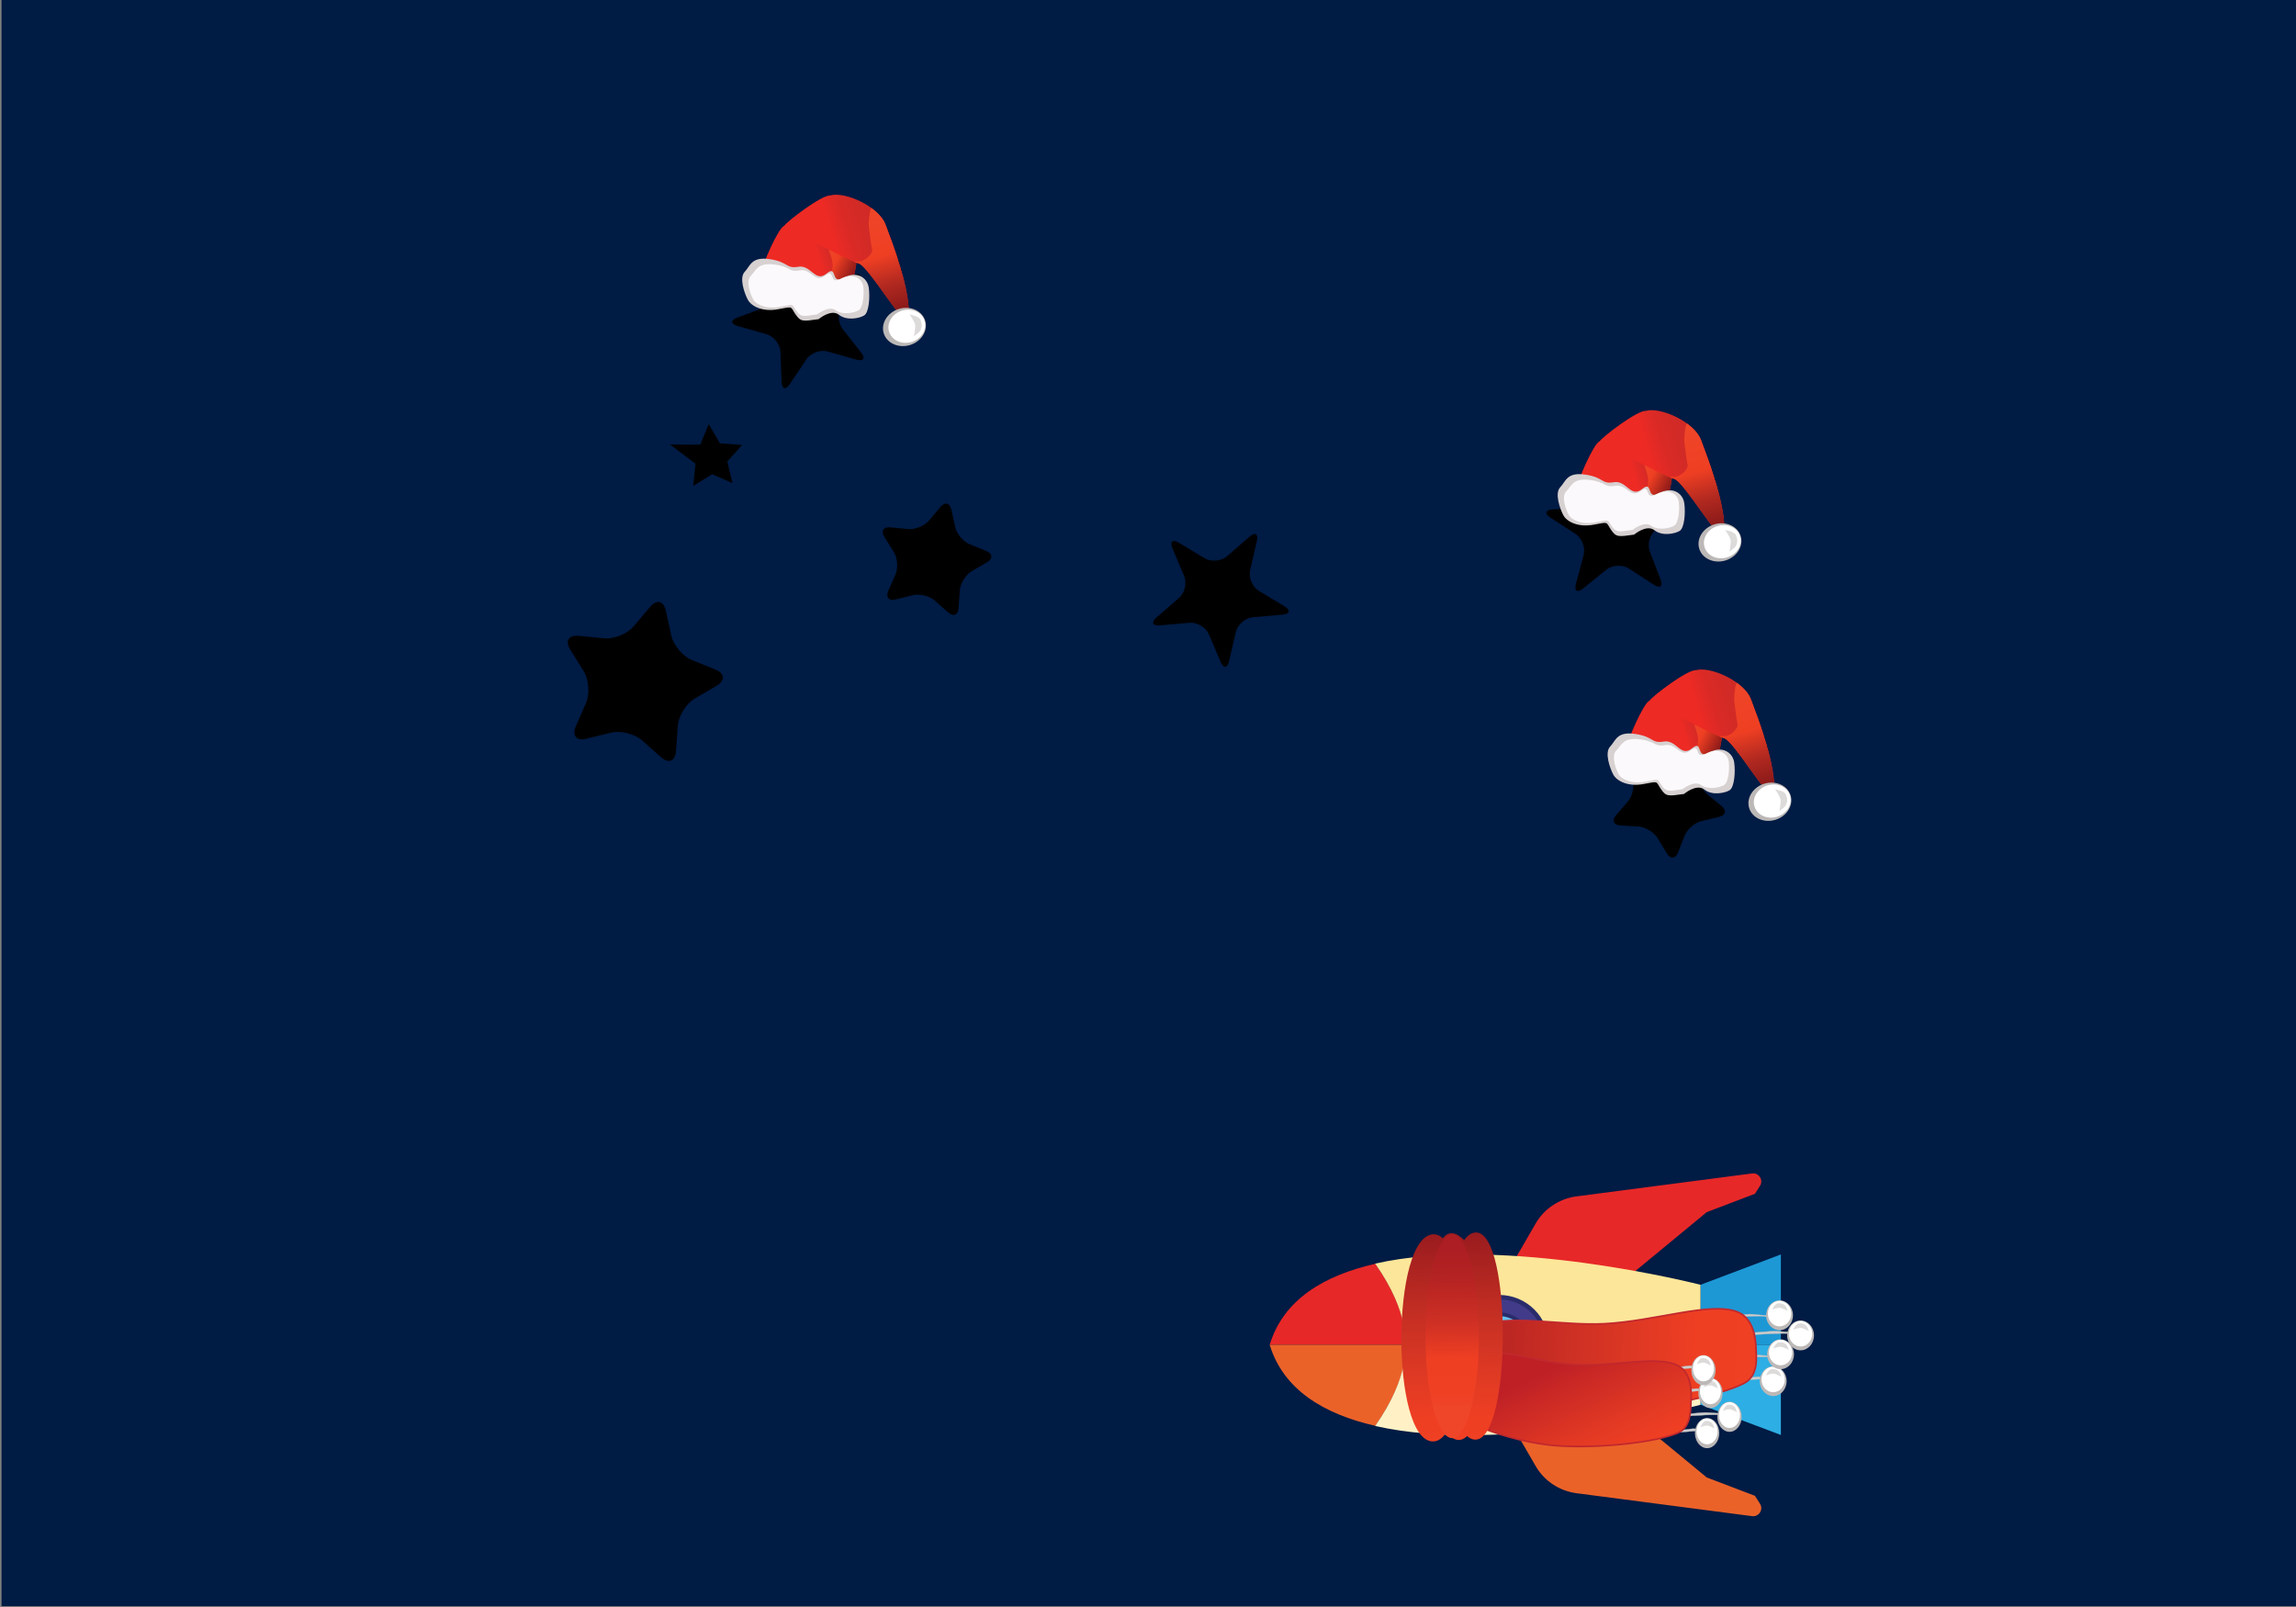 <?xml version="1.0" encoding="utf-8"?>
<!-- Generator: Adobe Illustrator 24.3.0, SVG Export Plug-In . SVG Version: 6.00 Build 0)  -->
<svg version="1.1" xmlns="http://www.w3.org/2000/svg" xmlns:xlink="http://www.w3.org/1999/xlink" x="0px" y="0px"
	 viewBox="0 0 1400 980" style="enable-background:new 0 0 1400 980;" xml:space="preserve">
<rect x="0" y="0" width="1400" height="980" fill="#808080" stroke="none"/>
<style type="text/css">
	.xrocket0{fill:#001B44;}
	.xrocket1{fill:#F9F0DF;}
	.xrocket2{fill:#E72828;}
	.xrocket3{fill:#1D98D5;}
	.xrocket4{fill:#FCE699;}
	.xrocket5{fill:#EB6229;}
	.xrocket6{fill:#2DAEE4;}
	.xrocket7{fill:#FFF1C5;}
	.xrocket8{fill:#292C6A;}
	.xrocket9{fill:#413B89;}
	.xrocket10{fill:#4C4C9A;}
	.xrocket11{fill:#67C0EC;}
	.xrocket12{fill:#94D9F7;}
	.xrocket13{fill:url(#SVGID_1_);}
	.xrocket14{fill:url(#SVGID_2_);}
	.xrocket15{fill:url(#SVGID_3_);}
	.xrocket16{fill:url(#SVGID_4_);}
	.xrocket17{fill:#D7D1D1;}
	.xrocket18{fill:#FBF9FB;}
	.xrocket19{fill:#BCB8B7;}
	.xrocket20{fill:#FFFFFF;}
	.xrocket21{fill:#DDDBDA;}
	.xrocket22{fill:url(#SVGID_5_);}
	.xrocket23{fill:url(#SVGID_6_);}
	.xrocket24{fill:url(#SVGID_7_);}
	.xrocket25{fill:url(#SVGID_8_);}
	.xrocket26{fill:url(#SVGID_9_);}
	.xrocket27{fill:url(#SVGID_10_);}
	.xrocket28{fill:url(#SVGID_11_);}
	.xrocket29{fill:url(#SVGID_12_);}
	.xrocket30{fill:#CCCCCC;stroke:#B3B3B3;stroke-width:0.185;}
	.xrocket31{fill:#CCCCCC;stroke:#B3B3B3;stroke-width:0.183;}
	.xrocket32{fill:#CCCCCC;stroke:#B3B3B3;stroke-width:0.238;}
	.xrocket33{fill:url(#SVGID_13_);stroke:#C1282D;}
	.xrocket34{fill:#CCCCCC;stroke:#B3B3B3;stroke-width:0.177;}
	.xrocket35{fill:#CCCCCC;stroke:#B3B3B3;stroke-width:0.227;}
	.xrocket36{fill:url(#SVGID_14_);stroke:#C1282D;}
	.xrocket37{fill:url(#SVGID_15_);}
	.xrocket38{fill:url(#SVGID_16_);}
</style>
<g id="_x31_">
	<rect x="0.93" y="-0.51" class="xrocket0" width="100%" height="100%"/>
	<path class="xrocket0" d="M321.68,171.19"/>
	<g>
		<path class="star" d="M1021.7,306.74c4.7-0.25,5.54,1.97,1.89,4.93l-14.01,11.35c-3.65,2.96-5.26,8.97-3.58,13.36l6.47,16.83
			c1.69,4.39-0.16,5.89-4.1,3.33l-15.14-9.82c-3.95-2.56-10.16-2.22-13.81,0.73l-14.01,11.35c-3.66,2.96-5.65,1.67-4.44-2.88
			l4.66-17.42c1.21-4.54-1.02-10.36-4.96-12.92l-15.13-9.81c-3.95-2.56-3.33-4.86,1.36-5.11l18.02-0.95
			c4.7-0.25,9.53-4.17,10.75-8.71l4.67-17.43c1.22-4.54,3.59-4.66,5.28-0.27l6.47,16.83c1.69,4.39,6.92,7.78,11.6,7.53
			L1021.7,306.74z"/>
		<path class="star" d="M761.83,327.36c3.55-3.08,5.59-1.86,4.52,2.73l-4.06,17.56c-1.06,4.58,1.36,10.32,5.4,12.74l15.45,9.3
			c4.03,2.42,3.5,4.74-1.18,5.15l-17.98,1.57c-4.68,0.4-9.38,4.49-10.44,9.07l-4.07,17.57c-1.05,4.58-3.43,4.79-5.26,0.46
			l-7.04-16.6c-1.84-4.33-7.17-7.54-11.86-7.12l-17.97,1.56c-4.68,0.41-5.62-1.78-2.06-4.86l13.62-11.83
			c3.55-3.08,4.95-9.15,3.12-13.47l-7.04-16.62c-1.83-4.33-0.04-5.89,4-3.47l15.45,9.3c4.03,2.42,10.23,1.88,13.79-1.2
			L761.83,327.36z"/>
		<path class="star" d="M1030.92,457.6c3.59-2.3,6.23-0.71,5.88,3.54l-0.9,10.85c-0.35,4.25,2.06,9.93,5.35,12.63l8.43,6.89
			c3.3,2.71,2.59,5.71-1.54,6.68l-10.61,2.5c-4.14,0.97-8.81,5.03-10.35,8.99l-3.96,10.15c-1.55,3.97-4.62,4.24-6.83,0.6l-5.65-9.32
			c-2.21-3.64-7.5-6.83-11.75-7.07l-10.88-0.63c-4.25-0.25-5.46-3.08-2.68-6.31l7.12-8.25c2.78-3.23,4.17-9.24,3.09-13.37
			l-2.76-10.53c-1.09-4.12,1.24-6.15,5.18-4.5l10.04,4.21c3.93,1.65,10.08,1.11,13.66-1.19L1030.92,457.6z"/>
		<path class="star" d="M520.08,167.74c4.41-1.62,5.88,0.25,3.27,4.16l-10.04,14.99c-2.62,3.9-2.38,10.13,0.53,13.82l11.15,14.18
			c2.91,3.69,1.59,5.67-2.94,4.39l-17.36-4.91c-4.53-1.28-10.37,0.87-12.99,4.78l-10.04,14.99c-2.62,3.91-4.9,3.26-5.08-1.44
			l-0.69-18.03c-0.18-4.7-4.03-9.59-8.55-10.87l-17.35-4.92c-4.52-1.28-4.62-3.65-0.21-5.28l16.93-6.23
			c4.41-1.62,7.88-6.8,7.7-11.49l-0.68-18.03c-0.18-4.7,2.05-5.52,4.96-1.82l11.15,14.17c2.91,3.7,8.9,5.39,13.31,3.77
			L520.08,167.74z"/>
		<polygon class="star" points="422.72,296.29 424.09,282.8 408.51,271.02 427,271.17 432.15,258.62 438.97,270.34 452.49,271.36 
			443.46,281.46 446.66,294.64 434.26,289.17 		"/>
		<path class="star" d="M396.47,370.02c3.92-4.66,8.2-3.6,9.51,2.34l3.33,15.19c1.31,5.94,6.99,12.68,12.62,14.96l14.41,5.86
			c5.63,2.29,5.95,6.69,0.71,9.76L423.64,426c-5.25,3.07-9.89,10.56-10.33,16.62l-1.12,15.51c-0.43,6.07-4.51,7.73-9.07,3.69
			L391.5,451.5c-4.55-4.03-13.11-6.14-19.01-4.69l-15.1,3.73c-5.91,1.46-8.74-1.91-6.31-7.48l6.22-14.26
			c2.44-5.57,1.8-14.36-1.41-19.53l-8.22-13.2c-3.21-5.17-0.88-8.91,5.17-8.32l15.48,1.52c6.05,0.59,14.21-2.73,18.13-7.38
			L396.47,370.02z"/>
		<path class="star" d="M573.44,309.16c2.75-3.26,5.74-2.52,6.66,1.64l2.34,10.64c0.92,4.17,4.9,8.88,8.85,10.48l10.09,4.1
			c3.95,1.6,4.17,4.68,0.5,6.83l-9.4,5.52c-3.67,2.15-6.93,7.4-7.23,11.65l-0.79,10.87c-0.3,4.25-3.16,5.41-6.35,2.58l-8.15-7.23
			c-3.19-2.83-9.18-4.3-13.32-3.28l-10.57,2.61c-4.14,1.02-6.13-1.34-4.43-5.24l4.37-9.98c1.71-3.9,1.25-10.06-0.99-13.68
			l-5.76-9.25c-2.25-3.62-0.62-6.24,3.62-5.83l10.84,1.06c4.24,0.41,9.96-1.92,12.71-5.17L573.44,309.16z"/>
	</g>
	<g class="rocket">
		<path class="xrocket2" d="M914.3,784.3l22.1-38.2c5.2-9,14.4-15.1,24.8-16.5l107.2-14c4.1-0.5,7,4,4.8,7.5l-3.1,4.9l-29.4,11.2
			l-54.8,45.2h-71.6V784.3z"/>
		<polygon class="xrocket3" points="1036.9,820.1 1085.9,820.1 1085.9,765 1036.9,783.5 		"/>
		<path class="xrocket2" d="M774.2,820.1h82.3c0,0,3.9-18.5-17.9-49.4C807.3,777.8,782.5,792.6,774.2,820.1z"/>
		<path class="xrocket4" d="M856.4,820.1h180.5v-36.6c0,0-119.7-30.8-198.4-12.9C860.3,801.6,856.4,820.1,856.4,820.1z"/>
		<path class="xrocket5" d="M914.3,855.9l22.1,38.2c5.2,9,14.4,15.1,24.8,16.5l107.2,14c4.1,0.5,7-4,4.8-7.5l-3.1-4.9l-29.4-11.2
			l-54.8-45.2h-71.6V855.9z"/>
		<polygon class="xrocket6" points="1036.9,820.1 1085.9,820.1 1085.9,875.1 1036.9,856.6 		"/>
		<path class="xrocket5" d="M774.2,820.1h82.3c0,0,3.9,18.5-17.9,49.4C807.3,862.4,782.5,847.5,774.2,820.1z"/>
		<path class="xrocket7" d="M856.4,820.1h180.5v36.6c0,0-119.7,30.8-198.4,12.9C860.3,838.5,856.4,820.1,856.4,820.1z"/>
		<g>
			<circle class="xrocket8" cx="914.1" cy="820.1" r="30.4"/>
			<circle class="xrocket9" cx="914.1" cy="820.1" r="27.7"/>
			<g>
				<g>
					<path class="xrocket10" d="M909.1,842.5c0,0.3-0.1,0.6-0.2,1c-0.5,1.5-2.2,2.3-3.7,1.8c-10.7-3.8-17.8-13.9-17.8-25.2
						c0-6.6,2.4-13,6.9-17.9c1.1-1.2,2.9-1.3,4.1-0.2c1.2,1.1,1.3,2.9,0.2,4.1c-3.5,3.8-5.4,8.8-5.4,14c0,8.8,5.6,16.7,13.9,19.7
						C908.4,840.1,909.1,841.3,909.1,842.5z"/>
				</g>
			</g>
			<circle class="xrocket8" cx="914.1" cy="820.1" r="19.8"/>
			<circle class="xrocket11" cx="914.1" cy="820.1" r="17.5"/>
			<circle class="xrocket12" cx="906.8" cy="823.7" r="9.1"/>
		</g>
	</g>
	<g>
		
			<linearGradient id="SVGID_1_" gradientUnits="userSpaceOnUse" x1="467.305" y1="155.645" x2="527.109" y2="155.645" gradientTransform="matrix(0.958 -0.287 0.287 0.958 -28.248 152.114)">
			<stop  offset="0" style="stop-color:#EE2A24"/>
			<stop  offset="0.61" style="stop-color:#EE2A24"/>
			<stop  offset="0.632" style="stop-color:#E72A25"/>
			<stop  offset="0.717" style="stop-color:#D92A26"/>
			<stop  offset="0.821" style="stop-color:#D22A26"/>
			<stop  offset="1" style="stop-color:#D02A27"/>
			<stop  offset="1" style="stop-color:#C62825"/>
			<stop  offset="1" style="stop-color:#9D201D"/>
			<stop  offset="1" style="stop-color:#771816"/>
			<stop  offset="1" style="stop-color:#571110"/>
			<stop  offset="1" style="stop-color:#3B0C0B"/>
			<stop  offset="1" style="stop-color:#250807"/>
			<stop  offset="1" style="stop-color:#140404"/>
			<stop  offset="1" style="stop-color:#090202"/>
			<stop  offset="1" style="stop-color:#020000"/>
			<stop  offset="1" style="stop-color:#000000"/>
		</linearGradient>
		<path class="xrocket13" d="M464.07,167.09c0.14-4.61,10.56-28.29,14.05-29.33c3.49-1.05,42.61,10.08,44.07,14.96
			c1.47,4.89-2.31,22.77-5.11,23.61C514.29,177.17,464.07,167.09,464.07,167.09z"/>
		
			<linearGradient id="SVGID_2_" gradientUnits="userSpaceOnUse" x1="506.368" y1="157.787" x2="522.2" y2="173.619" gradientTransform="matrix(0.958 -0.287 0.287 0.958 -28.248 152.114)">
			<stop  offset="0" style="stop-color:#EF4629"/>
			<stop  offset="0.33" style="stop-color:#EF3F23"/>
			<stop  offset="1" style="stop-color:#7E1416"/>
		</linearGradient>
		<path class="xrocket14" d="M522.52,156.05c-4.77-1.63-15.77-4.87-16.84-4.55c-1.31,0.39,2.88,6.88,1.92,11.86
			c-0.96,4.98,0.32,5.82,1.46,8.94c0.52,1.43,1.31,2.6,2.32,3.52c3.09,0.45,5.2,0.66,5.71,0.51
			C519.42,175.63,522.44,163.02,522.52,156.05z"/>
		
			<linearGradient id="SVGID_3_" gradientUnits="userSpaceOnUse" x1="489.184" y1="165.098" x2="549.846" y2="165.098" gradientTransform="matrix(0.958 -0.287 0.287 0.958 -28.248 152.114)">
			<stop  offset="0" style="stop-color:#EE2A24"/>
			<stop  offset="0.434" style="stop-color:#EE2A24"/>
			<stop  offset="0.445" style="stop-color:#EC2A24"/>
			<stop  offset="0.597" style="stop-color:#DB2A26"/>
			<stop  offset="0.769" style="stop-color:#D22A26"/>
			<stop  offset="1" style="stop-color:#D02A27"/>
			<stop  offset="1" style="stop-color:#C62825"/>
			<stop  offset="1" style="stop-color:#9D201D"/>
			<stop  offset="1" style="stop-color:#771816"/>
			<stop  offset="1" style="stop-color:#571110"/>
			<stop  offset="1" style="stop-color:#3B0C0B"/>
			<stop  offset="1" style="stop-color:#250807"/>
			<stop  offset="1" style="stop-color:#140404"/>
			<stop  offset="1" style="stop-color:#090202"/>
			<stop  offset="1" style="stop-color:#020000"/>
			<stop  offset="1" style="stop-color:#000000"/>
		</linearGradient>
		<path class="xrocket15" d="M478.12,137.76c1.77-2.77,22.92-18.96,28.16-18.56c8.68-2.6,29.53,6.52,33.72,17.87
			c4.19,11.35,15.49,39.88,14.11,57.63c-1.77,7.23-24.44-32.65-30.72-34.14C517.12,159.08,478.12,137.76,478.12,137.76z"/>
		
			<linearGradient id="SVGID_4_" gradientUnits="userSpaceOnUse" x1="536.932" y1="136.405" x2="536.932" y2="208.563" gradientTransform="matrix(0.958 -0.287 0.287 0.958 -28.248 152.114)">
			<stop  offset="0" style="stop-color:#EF4629"/>
			<stop  offset="0.412" style="stop-color:#EF3F23"/>
			<stop  offset="0.66" style="stop-color:#B22920"/>
			<stop  offset="0.882" style="stop-color:#8C1A19"/>
			<stop  offset="1" style="stop-color:#7E1416"/>
		</linearGradient>
		<path class="xrocket16" d="M540,137.07c-1.39-3.77-4.63-7.29-8.64-10.22c-1.15,1.33-1.45,7-1.63,8.7c-0.18,1.78,0.43,5.75,0.83,8.5
			c0.39,2.75,0.68,6.1,1.19,7.81c0.51,1.71-1.49,4.6-4.28,6.3c-2.79,1.7-3.08,1.21-6.51,1.23c0,0,0.09,0.15,0.23,0.41
			c0.93,0.37,1.68,0.64,2.2,0.76c6.28,1.48,28.94,41.37,30.72,34.14C555.5,176.95,544.19,148.42,540,137.07z"/>
		<path class="xrocket17" d="M499.14,194.64c-9.62,1.33-10.87,1.71-14.1-3.01c-3.23-4.71-1-4.87-10.48-3.06
			c-9.47,1.81-16.47-1.78-18.58-5.8c-2.11-4.02-5.37-13.37-1.9-16.99c3.47-3.62,3.99-9.46,15.44-7.72
			c11.45,1.74,9.52,5.93,17.32,4.62c7.8-1.3,10.23,9.85,17.18,4.15c6.94-5.7,2.13,7.11,10.33,2.59c8.2-4.52,14.51,0.02,15.38,5.96
			c0.87,5.94,0.07,15.24-2.79,16.99c-2.86,1.75-10.62,3.38-15.4-0.41C506.76,188.17,499.14,194.64,499.14,194.64z"/>
		<path class="xrocket18" d="M498.23,191.73c-8.76,1.32-9.91,1.66-12.75-2.27c-2.84-3.93-0.81-4.11-9.46-2.39
			c-8.64,1.72-14.92-1.18-16.77-4.54c-1.84-3.36-4.61-11.23-1.39-14.37c3.22-3.14,3.82-8.1,14.18-6.86
			c10.36,1.24,8.53,4.84,15.64,3.57c7.11-1.26,9.1,8.14,15.52,3.18c6.42-4.97,1.79,5.98,9.34,1.99c7.54-4,13.18-0.27,13.85,4.74
			c0.67,5.02-0.24,12.92-2.87,14.46c-2.63,1.54-9.72,3.07-13.98-0.04C505.29,186.09,498.23,191.73,498.23,191.73z"/>
		<path class="xrocket19" d="M564.15,195.61c1.82,6.09-2.36,12.72-9.35,14.82c-6.99,2.09-14.13-1.15-15.96-7.24
			c-1.82-6.09,2.36-12.72,9.35-14.82C555.18,186.28,562.33,189.52,564.15,195.61z"/>
		<path class="xrocket20" d="M563.79,195.71c1.59,5.29-1.99,11.04-7.98,12.83c-5.99,1.79-12.13-1.04-13.72-6.33
			c-1.59-5.29,1.99-11.04,7.98-12.83S562.2,190.42,563.79,195.71z"/>
		<path class="xrocket21" d="M557.3,205.22c0.73-1.09,3.18-2.17,3.92-3.68c1.11-2.27,1.06-3.92,0.07-6.46c-0.99-2.54-6.65-3.21-6.65-3.21
			s3.08,4.05,3.42,6.47C558.24,199.71,557.3,205.22,557.3,205.22z"/>
	</g>
	<g>
		
			<linearGradient id="SVGID_5_" gradientUnits="userSpaceOnUse" x1="889.711" y1="584.454" x2="949.514" y2="584.454" gradientTransform="matrix(0.958 -0.287 0.287 0.958 -28.248 152.114)">
			<stop  offset="0" style="stop-color:#EE2A24"/>
			<stop  offset="0.61" style="stop-color:#EE2A24"/>
			<stop  offset="0.632" style="stop-color:#E72A25"/>
			<stop  offset="0.717" style="stop-color:#D92A26"/>
			<stop  offset="0.821" style="stop-color:#D22A26"/>
			<stop  offset="1" style="stop-color:#D02A27"/>
			<stop  offset="1" style="stop-color:#C62825"/>
			<stop  offset="1" style="stop-color:#9D201D"/>
			<stop  offset="1" style="stop-color:#771816"/>
			<stop  offset="1" style="stop-color:#571110"/>
			<stop  offset="1" style="stop-color:#3B0C0B"/>
			<stop  offset="1" style="stop-color:#250807"/>
			<stop  offset="1" style="stop-color:#140404"/>
			<stop  offset="1" style="stop-color:#090202"/>
			<stop  offset="1" style="stop-color:#020000"/>
			<stop  offset="1" style="stop-color:#000000"/>
		</linearGradient>
		<path class="xrocket22" d="M991.77,456.63c0.14-4.61,10.56-28.29,14.05-29.33c3.49-1.05,42.61,10.08,44.07,14.96
			c1.47,4.89-2.31,22.77-5.11,23.61C1041.99,466.71,991.77,456.63,991.77,456.63z"/>
		
			<linearGradient id="SVGID_6_" gradientUnits="userSpaceOnUse" x1="928.773" y1="586.596" x2="944.605" y2="602.428" gradientTransform="matrix(0.958 -0.287 0.287 0.958 -28.248 152.114)">
			<stop  offset="0" style="stop-color:#EF4629"/>
			<stop  offset="0.33" style="stop-color:#EF3F23"/>
			<stop  offset="1" style="stop-color:#7E1416"/>
		</linearGradient>
		<path class="xrocket23" d="M1050.22,445.59c-4.77-1.63-15.77-4.87-16.84-4.55c-1.31,0.39,2.88,6.88,1.92,11.86
			c-0.96,4.98,0.32,5.82,1.46,8.94c0.52,1.43,1.31,2.6,2.32,3.52c3.09,0.45,5.2,0.66,5.71,0.51
			C1047.13,465.17,1050.15,452.56,1050.22,445.59z"/>
		
			<linearGradient id="SVGID_7_" gradientUnits="userSpaceOnUse" x1="911.589" y1="593.907" x2="972.251" y2="593.907" gradientTransform="matrix(0.958 -0.287 0.287 0.958 -28.248 152.114)">
			<stop  offset="0" style="stop-color:#EE2A24"/>
			<stop  offset="0.434" style="stop-color:#EE2A24"/>
			<stop  offset="0.445" style="stop-color:#EC2A24"/>
			<stop  offset="0.597" style="stop-color:#DB2A26"/>
			<stop  offset="0.769" style="stop-color:#D22A26"/>
			<stop  offset="1" style="stop-color:#D02A27"/>
			<stop  offset="1" style="stop-color:#C62825"/>
			<stop  offset="1" style="stop-color:#9D201D"/>
			<stop  offset="1" style="stop-color:#771816"/>
			<stop  offset="1" style="stop-color:#571110"/>
			<stop  offset="1" style="stop-color:#3B0C0B"/>
			<stop  offset="1" style="stop-color:#250807"/>
			<stop  offset="1" style="stop-color:#140404"/>
			<stop  offset="1" style="stop-color:#090202"/>
			<stop  offset="1" style="stop-color:#020000"/>
			<stop  offset="1" style="stop-color:#000000"/>
		</linearGradient>
		<path class="xrocket24" d="M1005.82,427.3c1.77-2.77,22.92-18.96,28.16-18.56c8.68-2.6,29.53,6.52,33.72,17.87
			c4.19,11.35,15.49,39.88,14.11,57.63c-1.77,7.23-24.44-32.65-30.72-34.14C1044.83,448.62,1005.82,427.3,1005.82,427.3z"/>
		
			<linearGradient id="SVGID_8_" gradientUnits="userSpaceOnUse" x1="959.338" y1="565.214" x2="959.338" y2="637.372" gradientTransform="matrix(0.958 -0.287 0.287 0.958 -28.248 152.114)">
			<stop  offset="0" style="stop-color:#EF4629"/>
			<stop  offset="0.412" style="stop-color:#EF3F23"/>
			<stop  offset="0.66" style="stop-color:#B22920"/>
			<stop  offset="0.882" style="stop-color:#8C1A19"/>
			<stop  offset="1" style="stop-color:#7E1416"/>
		</linearGradient>
		<path class="xrocket25" d="M1067.71,426.61c-1.39-3.77-4.63-7.29-8.64-10.22c-1.15,1.33-1.45,7-1.63,8.7c-0.18,1.78,0.43,5.75,0.83,8.5
			c0.39,2.75,0.68,6.1,1.19,7.81c0.51,1.71-1.49,4.6-4.28,6.3c-2.79,1.7-3.08,1.21-6.51,1.23c0,0,0.08,0.15,0.23,0.41
			c0.93,0.37,1.68,0.64,2.2,0.76c6.28,1.48,28.94,41.37,30.72,34.14C1083.2,466.49,1071.9,437.96,1067.71,426.61z"/>
		<path class="xrocket17" d="M1026.84,484.18c-9.62,1.33-10.87,1.71-14.1-3.01c-3.23-4.71-1-4.87-10.48-3.06
			c-9.47,1.81-16.47-1.78-18.58-5.8c-2.11-4.02-5.37-13.37-1.9-16.99c3.47-3.62,3.99-9.46,15.44-7.72
			c11.45,1.74,9.52,5.93,17.32,4.62c7.8-1.3,10.23,9.85,17.18,4.15c6.94-5.7,2.13,7.11,10.33,2.59c8.2-4.52,14.51,0.02,15.38,5.96
			c0.87,5.94,0.07,15.24-2.79,16.99c-2.86,1.75-10.62,3.38-15.4-0.41C1034.47,477.71,1026.84,484.18,1026.84,484.18z"/>
		<path class="xrocket18" d="M1025.94,481.27c-8.76,1.32-9.91,1.66-12.75-2.27c-2.84-3.93-0.81-4.11-9.46-2.39
			c-8.64,1.72-14.92-1.18-16.77-4.54c-1.84-3.36-4.61-11.23-1.39-14.37c3.22-3.14,3.82-8.1,14.18-6.86
			c10.36,1.24,8.53,4.84,15.64,3.57c7.11-1.26,9.1,8.14,15.52,3.18c6.42-4.97,1.79,5.98,9.34,1.99c7.54-4,13.18-0.27,13.85,4.74
			c0.67,5.02-0.24,12.92-2.87,14.46c-2.63,1.54-9.72,3.07-13.98-0.04C1032.99,475.63,1025.94,481.27,1025.94,481.27z"/>
		<path class="xrocket19" d="M1091.85,485.14c1.82,6.09-2.36,12.72-9.35,14.82c-6.99,2.09-14.13-1.15-15.96-7.24
			c-1.82-6.09,2.36-12.72,9.35-14.82C1082.89,475.81,1090.03,479.05,1091.85,485.14z"/>
		<path class="xrocket20" d="M1091.49,485.25c1.59,5.29-1.99,11.04-7.98,12.83s-12.13-1.04-13.72-6.33c-1.59-5.29,1.99-11.04,7.98-12.83
			S1089.91,479.96,1091.49,485.25z"/>
		<path class="xrocket21" d="M1085,494.76c0.73-1.09,3.18-2.17,3.92-3.68c1.11-2.27,1.06-3.92,0.07-6.46c-0.99-2.54-6.65-3.21-6.65-3.21
			s3.08,4.05,3.42,6.47C1085.94,489.25,1085,494.76,1085,494.76z"/>
	</g>
	<g>
		
			<linearGradient id="SVGID_9_" gradientUnits="userSpaceOnUse" x1="905.934" y1="424.215" x2="965.738" y2="424.215" gradientTransform="matrix(0.958 -0.287 0.287 0.958 -28.248 152.114)">
			<stop  offset="0" style="stop-color:#EE2A24"/>
			<stop  offset="0.61" style="stop-color:#EE2A24"/>
			<stop  offset="0.632" style="stop-color:#E72A25"/>
			<stop  offset="0.717" style="stop-color:#D92A26"/>
			<stop  offset="0.821" style="stop-color:#D22A26"/>
			<stop  offset="1" style="stop-color:#D02A27"/>
			<stop  offset="1" style="stop-color:#C62825"/>
			<stop  offset="1" style="stop-color:#9D201D"/>
			<stop  offset="1" style="stop-color:#771816"/>
			<stop  offset="1" style="stop-color:#571110"/>
			<stop  offset="1" style="stop-color:#3B0C0B"/>
			<stop  offset="1" style="stop-color:#250807"/>
			<stop  offset="1" style="stop-color:#140404"/>
			<stop  offset="1" style="stop-color:#090202"/>
			<stop  offset="1" style="stop-color:#020000"/>
			<stop  offset="1" style="stop-color:#000000"/>
		</linearGradient>
		<path class="xrocket26" d="M961.32,298.48c0.14-4.61,10.56-28.29,14.05-29.33c3.49-1.05,42.61,10.08,44.07,14.96
			c1.47,4.89-2.31,22.77-5.11,23.61C1011.55,308.56,961.32,298.48,961.32,298.48z"/>
		
			<linearGradient id="SVGID_10_" gradientUnits="userSpaceOnUse" x1="944.997" y1="426.357" x2="960.829" y2="442.189" gradientTransform="matrix(0.958 -0.287 0.287 0.958 -28.248 152.114)">
			<stop  offset="0" style="stop-color:#EF4629"/>
			<stop  offset="0.33" style="stop-color:#EF3F23"/>
			<stop  offset="1" style="stop-color:#7E1416"/>
		</linearGradient>
		<path class="xrocket27" d="M1019.77,287.43c-4.77-1.63-15.77-4.87-16.84-4.55c-1.31,0.39,2.88,6.88,1.92,11.86
			c-0.96,4.98,0.32,5.82,1.46,8.94c0.52,1.43,1.31,2.6,2.32,3.52c3.09,0.45,5.2,0.66,5.71,0.51
			C1016.68,307.02,1019.7,294.41,1019.77,287.43z"/>
		
			<linearGradient id="SVGID_11_" gradientUnits="userSpaceOnUse" x1="927.813" y1="433.668" x2="988.475" y2="433.668" gradientTransform="matrix(0.958 -0.287 0.287 0.958 -28.248 152.114)">
			<stop  offset="0" style="stop-color:#EE2A24"/>
			<stop  offset="0.434" style="stop-color:#EE2A24"/>
			<stop  offset="0.445" style="stop-color:#EC2A24"/>
			<stop  offset="0.597" style="stop-color:#DB2A26"/>
			<stop  offset="0.769" style="stop-color:#D22A26"/>
			<stop  offset="1" style="stop-color:#D02A27"/>
			<stop  offset="1" style="stop-color:#C62825"/>
			<stop  offset="1" style="stop-color:#9D201D"/>
			<stop  offset="1" style="stop-color:#771816"/>
			<stop  offset="1" style="stop-color:#571110"/>
			<stop  offset="1" style="stop-color:#3B0C0B"/>
			<stop  offset="1" style="stop-color:#250807"/>
			<stop  offset="1" style="stop-color:#140404"/>
			<stop  offset="1" style="stop-color:#090202"/>
			<stop  offset="1" style="stop-color:#020000"/>
			<stop  offset="1" style="stop-color:#000000"/>
		</linearGradient>
		<path class="xrocket28" d="M975.37,269.14c1.77-2.77,22.92-18.96,28.16-18.56c8.68-2.6,29.53,6.52,33.72,17.87
			c4.19,11.35,15.49,39.88,14.11,57.63c-1.77,7.23-24.44-32.65-30.72-34.14C1014.38,290.46,975.37,269.14,975.37,269.14z"/>
		
			<linearGradient id="SVGID_12_" gradientUnits="userSpaceOnUse" x1="975.562" y1="404.975" x2="975.562" y2="477.133" gradientTransform="matrix(0.958 -0.287 0.287 0.958 -28.248 152.114)">
			<stop  offset="0" style="stop-color:#EF4629"/>
			<stop  offset="0.412" style="stop-color:#EF3F23"/>
			<stop  offset="0.66" style="stop-color:#B22920"/>
			<stop  offset="0.882" style="stop-color:#8C1A19"/>
			<stop  offset="1" style="stop-color:#7E1416"/>
		</linearGradient>
		<path class="xrocket29" d="M1037.26,268.45c-1.39-3.77-4.63-7.29-8.64-10.22c-1.15,1.33-1.45,7-1.63,8.7c-0.18,1.78,0.43,5.75,0.83,8.5
			c0.39,2.75,0.68,6.1,1.19,7.81c0.51,1.71-1.49,4.6-4.28,6.3c-2.79,1.7-3.08,1.21-6.51,1.23c0,0,0.09,0.15,0.23,0.41
			c0.93,0.37,1.68,0.64,2.2,0.76c6.28,1.48,28.94,41.37,30.72,34.14C1052.75,308.33,1041.45,279.81,1037.26,268.45z"/>
		<path class="xrocket17" d="M996.4,326.03c-9.62,1.33-10.87,1.71-14.1-3.01c-3.23-4.71-1-4.87-10.48-3.06
			c-9.47,1.81-16.47-1.78-18.58-5.8c-2.11-4.02-5.37-13.37-1.9-16.99c3.47-3.62,3.99-9.46,15.44-7.72
			c11.45,1.74,9.52,5.93,17.32,4.62c7.8-1.3,10.23,9.85,17.18,4.15c6.94-5.7,2.13,7.11,10.33,2.59c8.2-4.52,14.51,0.02,15.38,5.96
			c0.87,5.94,0.07,15.24-2.79,16.99c-2.86,1.75-10.62,3.38-15.4-0.41C1004.02,319.56,996.4,326.03,996.4,326.03z"/>
		<path class="xrocket18" d="M995.49,323.12c-8.76,1.32-9.91,1.66-12.75-2.27c-2.84-3.93-0.81-4.11-9.46-2.39
			c-8.64,1.72-14.92-1.18-16.77-4.54c-1.84-3.36-4.61-11.23-1.39-14.37c3.22-3.14,3.82-8.1,14.18-6.86
			c10.36,1.24,8.53,4.84,15.64,3.57c7.11-1.26,9.1,8.14,15.52,3.18c6.42-4.97,1.79,5.98,9.34,1.99c7.54-4,13.18-0.27,13.85,4.74
			c0.67,5.02-0.24,12.92-2.87,14.46c-2.63,1.54-9.72,3.07-13.98-0.04C1002.55,317.48,995.49,323.12,995.49,323.12z"/>
		<path class="xrocket19" d="M1061.41,326.99c1.82,6.09-2.36,12.72-9.35,14.82c-6.99,2.09-14.13-1.15-15.96-7.24
			c-1.82-6.09,2.36-12.72,9.35-14.82C1052.44,317.66,1059.58,320.9,1061.41,326.99z"/>
		<path class="xrocket20" d="M1061.05,327.1c1.59,5.29-1.99,11.04-7.98,12.83s-12.13-1.04-13.72-6.33c-1.59-5.29,1.99-11.04,7.98-12.83
			S1059.46,321.81,1061.05,327.1z"/>
		<path class="xrocket21" d="M1054.56,336.6c0.73-1.09,3.18-2.17,3.92-3.68c1.11-2.27,1.06-3.92,0.07-6.46
			c-0.99-2.54-6.65-3.21-6.65-3.21s3.08,4.05,3.42,6.47C1055.5,331.09,1054.56,336.6,1054.56,336.6z"/>
	</g>
	<g class="scarf">
		<g>
			<path class="xrocket30" d="M1082.5,841.78c-0.34-0.48-0.76-0.93-1.24-1.31c-3.44-0.1-7.94-0.9-9.32-0.9c-1.22,0-7.16,0.9-10.1,1.07
				c-0.13,0.36-0.04,0.78,0.12,1.21C1066.38,841.71,1077.19,840.05,1082.5,841.78z"/>
			<g>
				<path class="xrocket19" d="M1081.21,833.19c4.52,0,8.19,4.07,8.19,9.08c0,5.02-3.66,9.08-8.19,9.08c-4.52,0-8.19-4.07-8.19-9.08
					C1073.03,837.25,1076.69,833.19,1081.21,833.19z"/>
				<path class="xrocket20" d="M1081.21,833.45c3.93,0,7.11,3.49,7.11,7.79c0,4.3-3.19,7.78-7.11,7.78c-3.93,0-7.11-3.49-7.11-7.78
					C1074.1,836.93,1077.28,833.45,1081.21,833.45z"/>
				<path class="xrocket21" d="M1086.36,839.6c-0.59-0.7-0.83-2.52-1.71-3.31c-1.32-1.18-2.45-1.47-4.38-1.32
					c-1.93,0.15-3.55,3.75-3.55,3.75s3.39-1.23,5.1-0.97C1082.8,837.89,1086.36,839.6,1086.36,839.6z"/>
			</g>
		</g>
		<g>
			<path class="xrocket31" d="M1079.09,803.32c-0.38-0.42-0.85-0.81-1.4-1.14c-3.88-0.09-8.95-0.79-10.5-0.79
				c-1.37,0-8.07,0.79-11.39,0.94c-0.14,0.32-0.05,0.68,0.14,1.06C1060.91,803.26,1073.1,801.81,1079.09,803.32z"/>
			<g>
				<path class="xrocket19" d="M1085.09,793.03c4.52,0,8.19,4.07,8.19,9.08c0,5.02-3.66,9.08-8.19,9.08c-4.52,0-8.19-4.07-8.19-9.08
					C1076.91,797.1,1080.57,793.03,1085.09,793.03z"/>
				<path class="xrocket20" d="M1085.09,793.29c3.93,0,7.11,3.49,7.11,7.79c0,4.3-3.19,7.78-7.11,7.78c-3.93,0-7.11-3.49-7.11-7.78
					C1077.98,796.78,1081.16,793.29,1085.09,793.29z"/>
				<path class="xrocket21" d="M1090.24,799.44c-0.59-0.7-0.82-2.52-1.71-3.31c-1.32-1.18-2.45-1.47-4.38-1.32
					c-1.93,0.15-3.55,3.75-3.55,3.75s3.39-1.23,5.1-0.97C1086.68,797.73,1090.24,799.44,1090.24,799.44z"/>
			</g>
		</g>
		<g>
			<path class="xrocket32" d="M1084.93,828.23c-0.57-0.48-1.26-0.92-2.06-1.3c-5.69-0.07-13.15-0.84-15.43-0.83
				c-2.01,0.01-11.85,0.96-16.72,1.16c-0.21,0.36-0.06,0.78,0.2,1.21C1058.24,828.29,1076.13,826.55,1084.93,828.23z"/>
			<g>
				<path class="xrocket19" d="M1085.66,816.8c4.52-0.02,8.21,4.03,8.23,9.04c0.02,5.02-3.62,9.1-8.14,9.12
					c-4.52,0.02-8.21-4.03-8.23-9.04C1077.5,820.9,1081.14,816.82,1085.66,816.8z"/>
				<path class="xrocket20" d="M1085.66,817.05c3.93-0.02,7.13,3.45,7.15,7.75c0.02,4.3-3.15,7.8-7.08,7.82
					c-3.93,0.02-7.13-3.45-7.15-7.75C1078.57,820.57,1081.74,817.07,1085.66,817.05z"/>
				<path class="xrocket21" d="M1090.84,823.18c-0.59-0.7-0.84-2.52-1.72-3.3c-1.33-1.17-2.46-1.46-4.39-1.3
					c-1.93,0.16-3.53,3.76-3.53,3.76s3.38-1.25,5.1-1C1087.28,821.49,1090.84,823.18,1090.84,823.18z"/>
			</g>
		</g>
		<g>
			<path class="xrocket32" d="M1099.2,813.89c-0.57-0.48-1.26-0.92-2.06-1.3c-5.69-0.07-13.15-0.84-15.43-0.83
				c-2.01,0.01-11.85,0.96-16.72,1.16c-0.21,0.36-0.06,0.78,0.2,1.21C1072.51,813.95,1090.39,812.2,1099.2,813.89z"/>
			<g>
				<path class="xrocket19" d="M1097.87,805.3c4.52-0.02,8.21,4.03,8.23,9.04c0.02,5.02-3.62,9.1-8.14,9.12
					c-4.52,0.02-8.21-4.03-8.23-9.04C1089.7,809.41,1093.35,805.32,1097.87,805.3z"/>
				<path class="xrocket20" d="M1097.87,805.56c3.93-0.02,7.13,3.45,7.15,7.75c0.02,4.3-3.15,7.8-7.08,7.82
					c-3.93,0.02-7.13-3.45-7.15-7.75C1090.77,809.08,1093.94,805.58,1097.87,805.56z"/>
				<path class="xrocket21" d="M1103.05,811.69c-0.59-0.7-0.84-2.52-1.72-3.3c-1.33-1.18-2.46-1.46-4.39-1.3
					c-1.93,0.16-3.53,3.76-3.53,3.76s3.38-1.25,5.1-1C1099.48,810,1103.05,811.69,1103.05,811.69z"/>
			</g>
		</g>
		
			<linearGradient id="SVGID_13_" gradientUnits="userSpaceOnUse" x1="882.022" y1="1058.714" x2="917.072" y2="840.107" gradientTransform="matrix(-0.111 -1.08 0.995 -0.102 148.01 1897.821)">
			<stop  offset="0" style="stop-color:#EF4629"/>
			<stop  offset="0.028" style="stop-color:#EF4327"/>
			<stop  offset="0.102" style="stop-color:#EF4024"/>
			<stop  offset="0.308" style="stop-color:#EF3F23"/>
			<stop  offset="0.533" style="stop-color:#D93624"/>
			<stop  offset="0.954" style="stop-color:#B12123"/>
			<stop  offset="1" style="stop-color:#AC1E23"/>
		</linearGradient>
		<path class="xrocket33" d="M906.67,807.64c16.21-5.79,46.37,0.88,71.51-0.38c31.16-1.56,64.7-13.65,81.16-7.25
			c9.87,3.84,11.2,16.17,11.38,21.78c0.18,5.57,1.93,17.15-7.53,21.93c-15.96,8.07-58.55,16.49-89.86,18.06
			c-23.2,1.16-44.89-2.22-61.01-5.73c-18.54-4.04-24.33-15.52-24.58-23.52C887.49,825.11,890.72,813.34,906.67,807.64z"/>
		<g>
			<path class="xrocket34" d="M1044.13,849c-0.31-0.49-0.69-0.94-1.12-1.32c-3.11-0.1-7.18-0.91-8.43-0.91c-1.1,0-6.48,0.91-9.15,1.09
				c-0.11,0.37-0.04,0.78,0.11,1.23C1029.54,848.94,1039.32,847.26,1044.13,849z"/>
			<g>
				<path class="xrocket19" d="M1042.96,840.31c4.09,0,7.41,4.11,7.41,9.19c0,5.07-3.32,9.19-7.41,9.19c-4.09,0-7.41-4.11-7.41-9.19
					C1035.55,844.43,1038.87,840.31,1042.96,840.31z"/>
				<path class="xrocket20" d="M1042.96,840.58c3.56,0,6.44,3.53,6.44,7.88c0,4.35-2.88,7.87-6.44,7.87c-3.55,0-6.44-3.53-6.44-7.87
					C1036.53,844.1,1039.41,840.58,1042.96,840.58z"/>
				<path class="xrocket21" d="M1047.62,846.8c-0.53-0.71-0.75-2.55-1.54-3.35c-1.2-1.2-2.22-1.49-3.97-1.33
					c-1.75,0.15-3.21,3.79-3.21,3.79s3.07-1.24,4.62-0.98C1044.4,845.07,1047.62,846.8,1047.62,846.8z"/>
			</g>
		</g>
		<g>
			<path class="xrocket34" d="M1039.84,835.08c-0.31-0.49-0.69-0.94-1.12-1.32c-3.11-0.1-7.19-0.91-8.43-0.91c-1.1,0-6.48,0.91-9.15,1.09
				c-0.11,0.37-0.04,0.78,0.11,1.23C1025.25,835.01,1035.03,833.33,1039.84,835.08z"/>
			<g>
				<path class="xrocket19" d="M1038.68,826.39c4.09,0,7.41,4.11,7.41,9.19c0,5.07-3.32,9.19-7.41,9.19c-4.09,0-7.41-4.11-7.41-9.19
					C1031.27,830.5,1034.58,826.39,1038.68,826.39z"/>
				<path class="xrocket20" d="M1038.68,826.65c3.56,0,6.44,3.53,6.44,7.87c0,4.35-2.88,7.87-6.44,7.87c-3.55,0-6.44-3.53-6.44-7.87
					C1032.24,830.18,1035.12,826.65,1038.68,826.65z"/>
				<path class="xrocket21" d="M1043.34,832.87c-0.53-0.71-0.75-2.55-1.54-3.35c-1.2-1.19-2.22-1.49-3.97-1.33
					c-1.75,0.15-3.21,3.79-3.21,3.79s3.07-1.24,4.62-0.98C1040.11,831.14,1043.34,832.87,1043.34,832.87z"/>
			</g>
		</g>
		<g>
			<path class="xrocket34" d="M1042.08,873.46c-0.31-0.49-0.69-0.94-1.12-1.32c-3.11-0.1-7.18-0.91-8.43-0.91c-1.1,0-6.48,0.91-9.15,1.09
				c-0.11,0.37-0.03,0.78,0.11,1.23C1027.49,873.39,1037.27,871.71,1042.08,873.46z"/>
			<g>
				<path class="xrocket19" d="M1040.91,864.77c4.09,0,7.41,4.11,7.41,9.19c0,5.07-3.32,9.19-7.41,9.19c-4.09,0-7.41-4.11-7.41-9.19
					C1033.5,868.88,1036.82,864.77,1040.91,864.77z"/>
				<path class="xrocket20" d="M1040.91,865.03c3.56,0,6.44,3.53,6.44,7.88c0,4.35-2.88,7.87-6.44,7.87c-3.55,0-6.44-3.53-6.44-7.87
					C1034.48,868.56,1037.36,865.03,1040.91,865.03z"/>
				<path class="xrocket21" d="M1045.57,871.25c-0.53-0.71-0.75-2.55-1.54-3.35c-1.2-1.2-2.22-1.49-3.97-1.33
					c-1.75,0.15-3.21,3.79-3.21,3.79s3.07-1.24,4.62-0.98C1042.35,869.52,1045.57,871.25,1045.57,871.25z"/>
			</g>
		</g>
		<g>
			<path class="xrocket35" d="M1055.74,863.5c-0.51-0.48-1.14-0.93-1.86-1.31c-5.15-0.07-11.9-0.85-13.96-0.83
				c-1.82,0.01-10.72,0.97-15.13,1.17c-0.19,0.37-0.06,0.78,0.19,1.23C1031.59,863.56,1047.78,861.8,1055.74,863.5z"/>
			<g>
				<path class="xrocket19" d="M1054.54,854.81c4.09-0.02,7.43,4.07,7.45,9.15c0.02,5.07-3.28,9.2-7.37,9.22
					c-4.09,0.02-7.43-4.07-7.45-9.15C1047.15,858.96,1050.45,854.84,1054.54,854.81z"/>
				<path class="xrocket20" d="M1054.54,855.08c3.56-0.02,6.45,3.49,6.47,7.84c0.02,4.35-2.85,7.89-6.4,7.91
					c-3.55,0.02-6.45-3.49-6.47-7.84C1048.12,858.64,1050.99,855.09,1054.54,855.08z"/>
				<path class="xrocket21" d="M1059.23,861.27c-0.54-0.7-0.76-2.55-1.56-3.34c-1.2-1.19-2.22-1.48-3.97-1.31
					c-1.75,0.16-3.19,3.81-3.19,3.81s3.06-1.26,4.61-1.01C1056,859.56,1059.23,861.27,1059.23,861.27z"/>
			</g>
		</g>
		
			<linearGradient id="SVGID_14_" gradientUnits="userSpaceOnUse" x1="575.843" y1="931.125" x2="657.497" y2="892.289" gradientTransform="matrix(-1.836970e-16 -1 1 -1.836970e-16 58.629 1489.762)">
			<stop  offset="0" style="stop-color:#EF4629"/>
			<stop  offset="0.025" style="stop-color:#EF4327"/>
			<stop  offset="0.089" style="stop-color:#EF4024"/>
			<stop  offset="0.269" style="stop-color:#EF3F23"/>
			<stop  offset="0.49" style="stop-color:#E23924"/>
			<stop  offset="0.829" style="stop-color:#CB2925"/>
			<stop  offset="1" style="stop-color:#BE2026"/>
		</linearGradient>
		<path class="xrocket36" d="M902.93,825.86c13.26-3.78,36.5,5.17,56.42,6.39c24.7,1.51,52.14-6.41,64.59,1.01
			c7.47,4.45,7.52,15.88,7.2,21.04c-0.31,5.12,0.13,15.89-7.72,19.39c-13.25,5.89-47.51,9.6-72.33,8.08
			c-18.39-1.12-35.22-6.26-47.65-11.01c-14.29-5.45-17.93-16.51-17.48-23.87C886.39,840.07,889.89,829.58,902.93,825.86z"/>
		<g>
			<g>
				
					<linearGradient id="SVGID_15_" gradientUnits="userSpaceOnUse" x1="600.337" y1="828.512" x2="737.836" y2="825.329" gradientTransform="matrix(-1.836970e-16 -1 1 -1.836970e-16 58.629 1489.762)">
					<stop  offset="0" style="stop-color:#EF4629"/>
					<stop  offset="0.016" style="stop-color:#EF4327"/>
					<stop  offset="0.057" style="stop-color:#EF4024"/>
					<stop  offset="0.17" style="stop-color:#EF3F23"/>
					<stop  offset="0.359" style="stop-color:#E03A24"/>
					<stop  offset="0.634" style="stop-color:#C52F23"/>
					<stop  offset="0.962" style="stop-color:#9E1D1F"/>
					<stop  offset="1" style="stop-color:#991B1E"/>
				</linearGradient>
				<path class="xrocket37" d="M900.03,751.6c-2.72,0-5.13,1.7-7.24,4.67c-4.36-4.49-9.37-6.19-13.03-1.14
					c-1.67-1.56-3.49-2.43-5.49-2.43c-26.16,0-26.46,126.34-0.45,126.34c3.05,0,5.72-1.95,8.02-5.37c3.91,4.5,8.56,6.29,12.71,2.07
					c1.55,1.43,3.24,2.2,5.08,2.2C921.76,877.95,921.97,751.6,900.03,751.6z"/>
			</g>
		</g>
		
			<linearGradient id="SVGID_16_" gradientUnits="userSpaceOnUse" x1="631.147" y1="827.294" x2="727.976" y2="826.354" gradientTransform="matrix(-1.836970e-16 -1 1 -1.836970e-16 58.629 1489.762)">
			<stop  offset="0" style="stop-color:#EF4629"/>
			<stop  offset="0.028" style="stop-color:#EF4327"/>
			<stop  offset="0.102" style="stop-color:#EF4024"/>
			<stop  offset="0.308" style="stop-color:#EF3F23"/>
			<stop  offset="0.533" style="stop-color:#CF3024"/>
			<stop  offset="0.819" style="stop-color:#B52323"/>
			<stop  offset="1" style="stop-color:#AC1E23"/>
		</linearGradient>
		<path class="xrocket38" d="M885.5,752.74c9,0,16.29,27.83,16.29,62.15c0,34.32-7.29,62.15-16.29,62.15c-9,0-16.29-27.83-16.29-62.15
			C869.21,780.56,876.5,752.74,885.5,752.74z"/>
	</g>
</g>

</svg>
